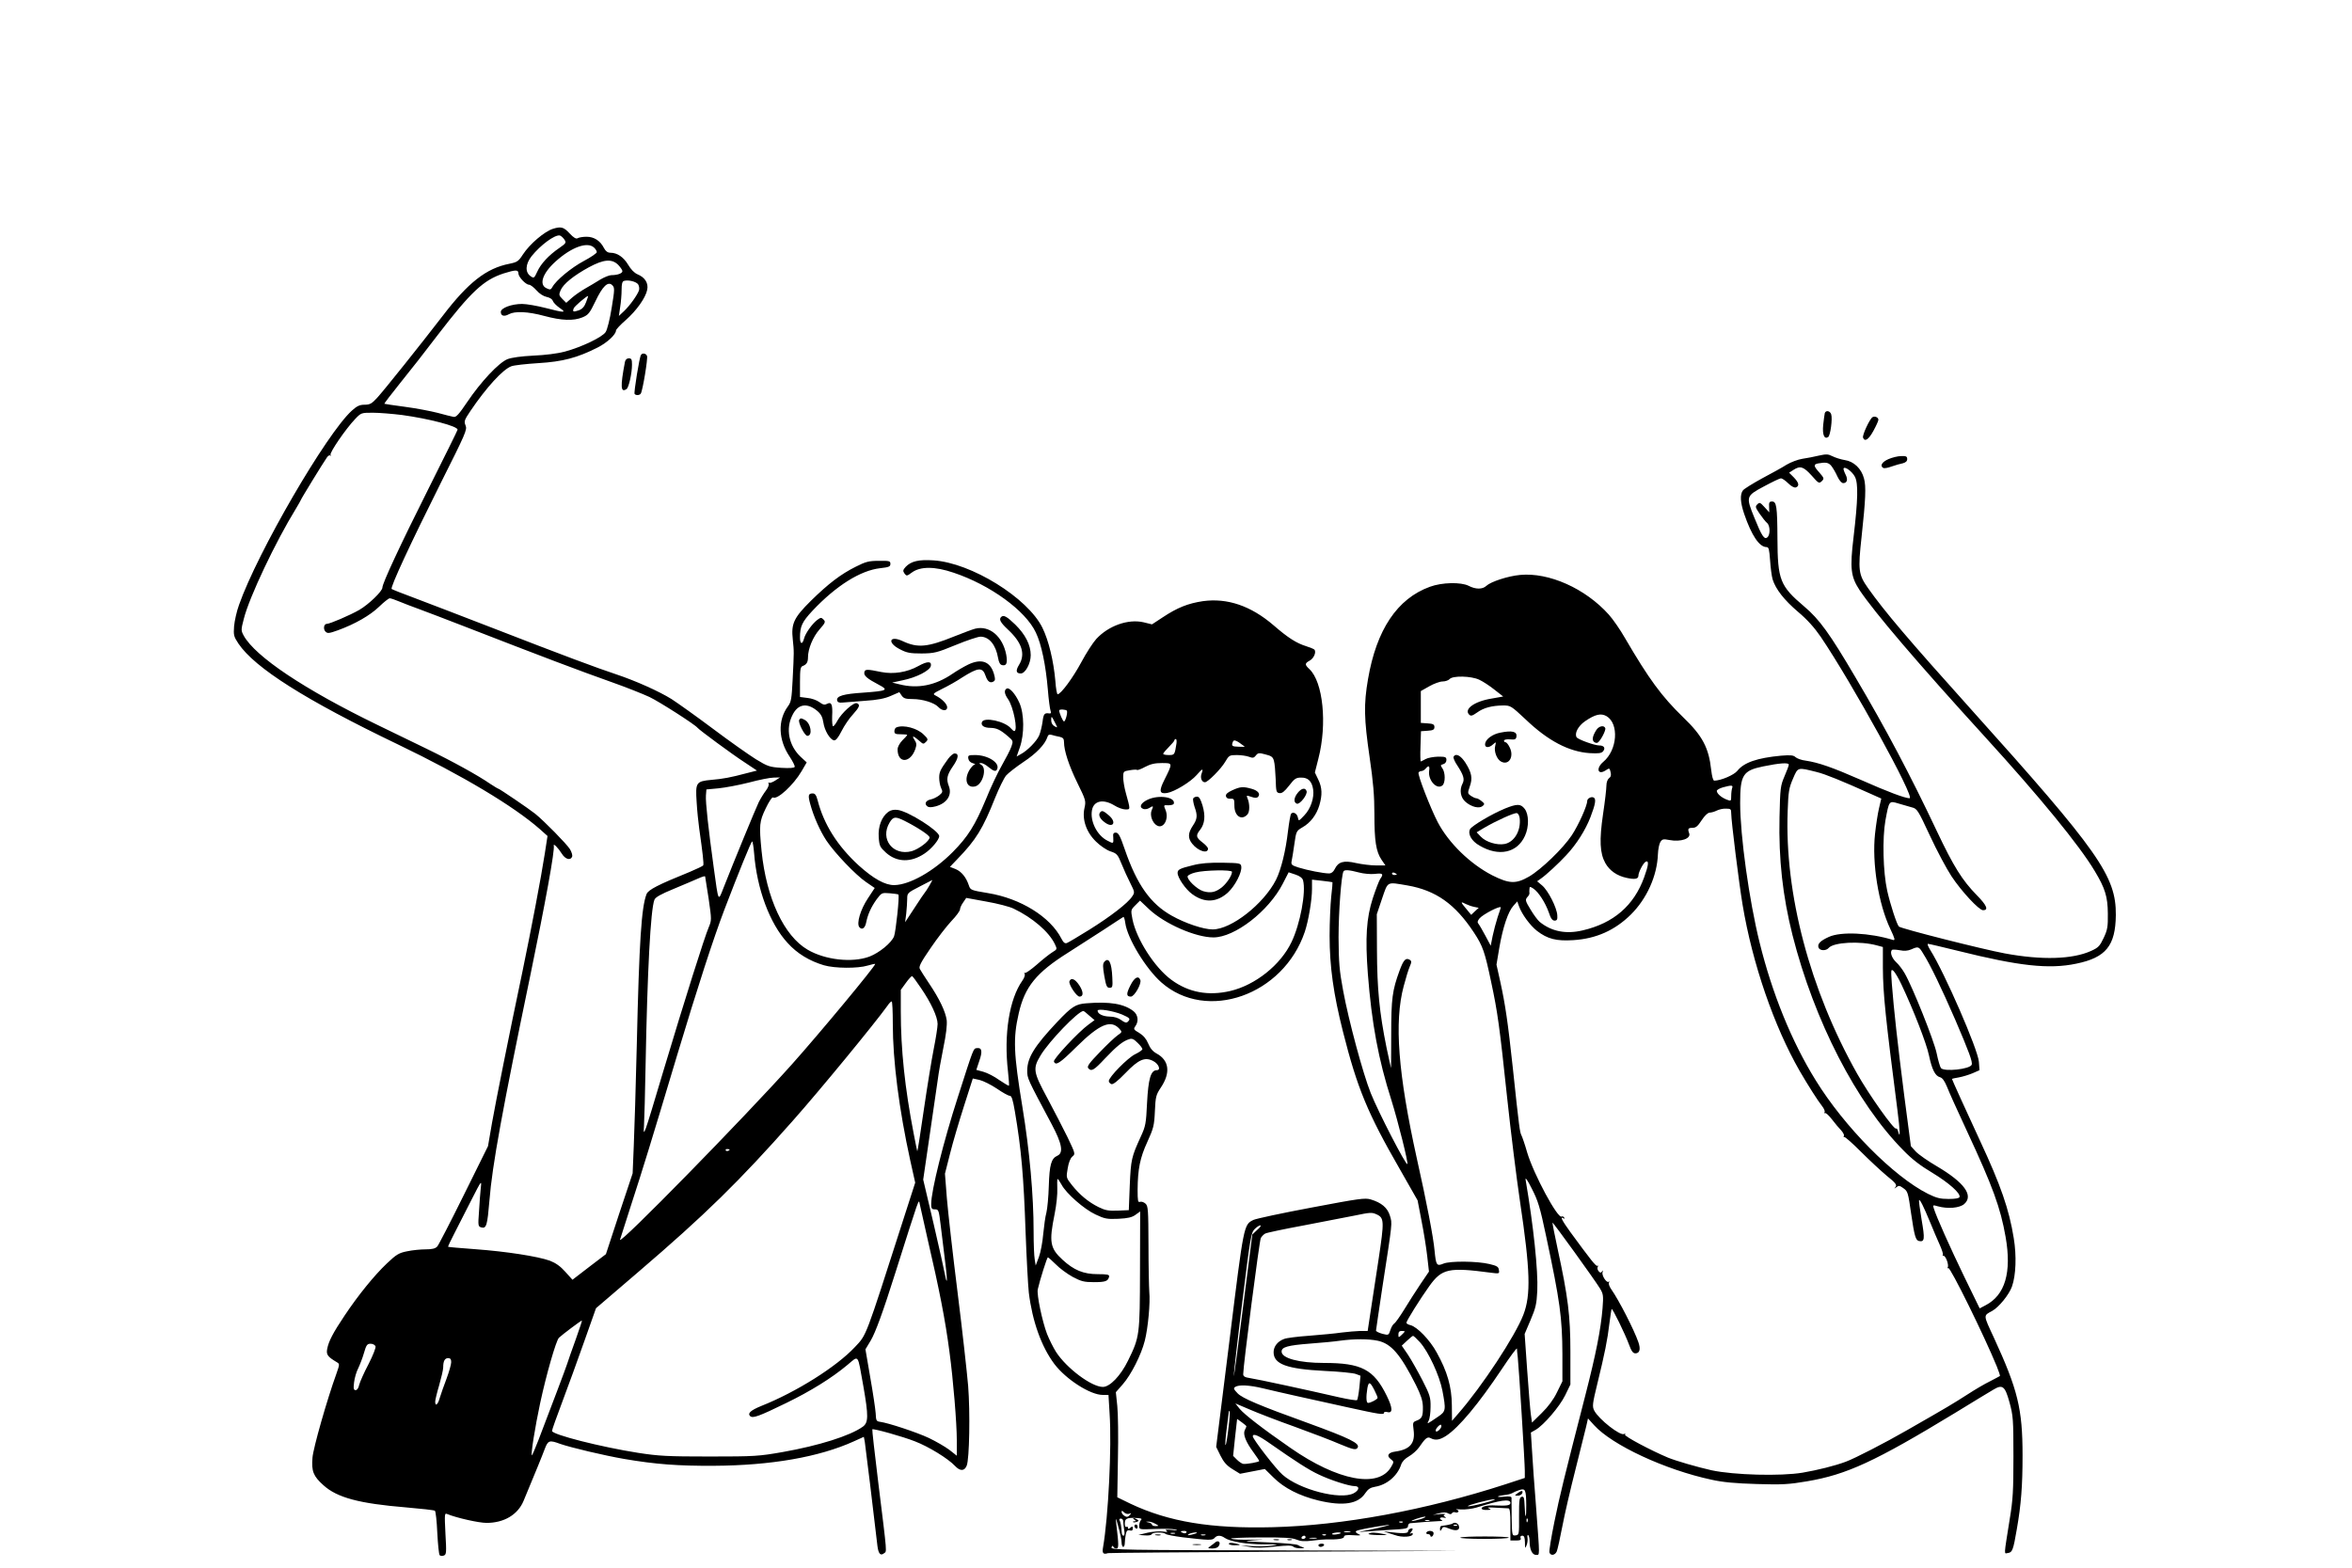 <?xml version="1.0" standalone="no"?>
<!DOCTYPE svg PUBLIC "-//W3C//DTD SVG 20010904//EN"
 "http://www.w3.org/TR/2001/REC-SVG-20010904/DTD/svg10.dtd">
<svg version="1.0" xmlns="http://www.w3.org/2000/svg"
 width="1470pt" height="980pt" viewBox="0 0 1470 980"
 preserveAspectRatio="xMidYMid meet">

<g transform="translate(0,980) scale(0.1,-0.1)"
fill="#000000" stroke="none">
<path d="M3457 8370 c-53 -16 -146 -95 -189 -161 -27 -42 -35 -48 -85 -58
-143 -28 -257 -117 -415 -324 -144 -187 -367 -466 -411 -514 -33 -36 -45 -43
-78 -43 -31 0 -48 -8 -80 -37 -158 -143 -589 -884 -705 -1214 -15 -41 -28
-101 -31 -134 -4 -55 -2 -64 27 -108 103 -153 421 -354 1000 -632 399 -192
720 -384 884 -528 l48 -43 -17 -110 c-23 -149 -85 -474 -140 -739 -87 -413
-164 -800 -190 -945 l-25 -145 -151 -305 c-83 -168 -158 -313 -166 -322 -12
-13 -32 -18 -73 -18 -31 0 -83 -5 -115 -12 -51 -10 -67 -19 -127 -76 -79 -75
-179 -198 -265 -327 -73 -109 -99 -160 -108 -207 -7 -36 2 -49 61 -84 17 -10
17 -13 -3 -70 -60 -166 -145 -465 -150 -526 -7 -85 5 -116 69 -173 85 -77 223
-114 515 -138 94 -8 176 -17 181 -21 5 -3 12 -65 15 -137 4 -73 10 -136 15
-141 5 -5 17 -6 26 -2 16 6 17 18 10 137 -6 125 -6 130 12 122 59 -24 197 -55
245 -55 109 0 195 51 231 137 72 173 118 285 133 326 20 53 29 56 96 31 70
-24 273 -72 399 -94 199 -34 338 -44 560 -43 358 2 659 54 877 153 l62 28 6
-31 c4 -25 57 -459 79 -651 6 -48 19 -64 41 -46 18 15 22 -24 -36 444 -22 180
-39 329 -37 331 7 6 190 -45 266 -75 86 -33 208 -108 251 -154 32 -34 59 -33
73 2 17 42 22 333 9 498 -7 82 -36 345 -66 584 -30 239 -60 504 -67 589 l-12
154 32 126 c17 69 57 203 87 297 l55 172 42 -9 c24 -6 72 -30 108 -54 36 -25
72 -45 81 -45 12 0 19 -23 32 -98 40 -235 55 -405 67 -757 6 -159 15 -328 20
-375 22 -180 79 -339 160 -447 73 -96 224 -193 302 -193 l36 0 7 -117 c14
-207 -8 -646 -41 -836 -7 -37 2 -46 31 -36 6 2 503 6 1105 9 l1095 5 -1092 3
c-1023 2 -1092 3 -1086 19 4 11 8 12 11 5 2 -7 11 -12 19 -12 16 0 16 18 -1
160 -4 37 -1 32 14 -25 11 -38 20 -82 20 -97 0 -16 5 -28 10 -28 6 0 10 11 10
24 0 13 3 37 6 54 5 23 10 28 25 25 13 -4 19 0 19 12 0 14 -3 15 -15 5 -11 -9
-15 -9 -15 -1 0 7 -5 9 -10 6 -6 -4 -10 6 -10 22 0 29 13 36 63 34 40 -1 48
-4 37 -15 -5 -5 -10 -21 -10 -34 0 -24 0 -24 98 -20 53 2 111 1 127 -3 21 -6
14 -7 -20 -3 -36 3 -46 2 -35 -5 11 -8 5 -9 -21 -5 -20 3 -62 0 -95 -7 l-59
-14 40 -3 c22 -2 41 1 43 7 4 13 74 15 87 2 6 -5 54 -14 107 -21 163 -19 186
-20 199 -4 15 18 39 18 64 0 34 -23 135 -40 245 -40 91 0 98 -1 50 -8 -30 -4
-86 -6 -125 -3 l-70 4 55 -9 c37 -7 89 -6 158 2 78 8 106 8 114 0 7 -7 28 -11
48 -11 21 1 27 3 15 6 -11 3 -25 9 -32 14 -6 6 -89 13 -185 17 -156 6 -165 8
-93 13 77 6 76 6 -20 4 -55 -1 -109 1 -120 6 -11 4 68 8 176 8 150 1 205 -2
231 -13 26 -11 50 -13 99 -7 35 5 75 8 89 8 70 -2 110 4 110 16 0 10 15 13 58
10 46 -3 52 -1 33 7 -14 6 -21 14 -15 19 8 7 96 24 189 37 26 3 26 2 -5 -6
-19 -6 -69 -17 -110 -25 -65 -12 -68 -13 -20 -9 30 2 103 7 163 11 92 5 107 8
107 23 0 9 6 17 13 18 33 4 146 12 177 13 19 0 29 3 23 6 -22 8 -14 21 10 16
16 -3 18 -2 8 5 -11 8 -11 10 0 15 8 3 -6 4 -31 2 l-45 -5 38 10 c25 7 45 7
57 0 13 -7 21 -7 25 1 4 6 13 8 21 5 7 -3 16 -1 19 4 3 5 -3 11 -12 13 -10 3
4 3 30 1 26 -1 69 4 95 12 148 47 212 56 212 29 0 -16 -22 -19 -94 -16 -48 3
-86 -6 -86 -19 0 -6 15 -10 33 -9 27 0 29 2 12 10 -14 6 1 7 45 4 36 -2 71 -4
78 -4 9 -1 12 -28 12 -101 l0 -100 35 0 c26 0 33 3 29 15 -4 9 0 15 10 15 12
0 16 -10 17 -42 0 -39 1 -41 10 -18 6 14 8 35 6 47 -2 12 0 20 4 17 5 -3 9
-20 9 -39 0 -50 16 -85 40 -85 25 0 24 -20 1 292 -11 139 -23 303 -26 363 l-7
110 30 17 c51 30 149 144 184 215 l33 68 0 205 c0 226 -15 344 -80 644 -19 88
-33 161 -32 163 4 3 265 -359 296 -410 22 -36 23 -46 17 -125 -11 -133 -41
-285 -107 -542 -138 -537 -159 -623 -194 -793 -20 -98 -34 -184 -31 -192 8
-22 35 -18 46 7 5 13 21 84 35 158 14 74 51 234 82 355 30 121 60 242 67 269
l11 49 38 -42 c113 -125 444 -279 734 -341 71 -16 149 -23 283 -27 161 -5 202
-2 314 17 248 42 424 123 926 428 113 69 219 134 237 144 59 36 74 24 102 -77
23 -84 25 -105 25 -340 0 -212 -3 -271 -23 -390 -38 -240 -37 -217 -11 -213
27 3 33 19 55 148 27 154 36 272 36 461 0 292 -29 411 -181 741 -65 140 -65
133 -9 163 42 23 106 102 124 153 25 71 29 192 11 302 -29 181 -82 332 -209
605 -88 190 -177 386 -177 390 0 2 19 6 43 10 23 4 62 16 86 26 l43 19 -4 53
c-6 78 -215 557 -303 697 -14 22 -21 40 -15 40 6 0 90 -20 188 -44 381 -95
568 -116 739 -80 185 38 245 112 247 304 2 243 -106 397 -904 1285 -390 434
-542 613 -645 759 -60 85 -63 112 -40 321 25 230 29 315 15 364 -16 62 -64
107 -120 115 -25 4 -59 15 -77 24 -28 14 -39 14 -85 4 -29 -7 -75 -16 -103
-20 -27 -4 -72 -21 -99 -37 -26 -17 -96 -55 -154 -86 -58 -32 -112 -65 -119
-75 -19 -26 -16 -75 8 -146 46 -135 95 -208 140 -208 14 0 17 -15 22 -82 3
-46 10 -100 16 -120 19 -61 72 -129 159 -203 56 -47 102 -98 141 -155 196
-289 593 -1010 556 -1010 -29 0 -136 40 -305 115 -178 78 -264 108 -344 120
-27 3 -56 14 -64 22 -13 12 -30 14 -91 9 -148 -14 -231 -42 -273 -95 -21 -26
-103 -61 -144 -61 -7 0 -14 25 -19 67 -15 138 -54 213 -175 329 -135 131 -214
239 -363 494 -30 53 -76 119 -102 148 -147 164 -375 265 -554 248 -76 -7 -183
-42 -211 -68 -24 -23 -67 -23 -111 0 -48 24 -166 22 -242 -6 -204 -74 -334
-268 -387 -578 -27 -157 -25 -247 10 -487 23 -157 30 -241 30 -356 0 -168 10
-234 45 -286 l24 -35 -59 0 c-32 0 -88 7 -125 15 -77 18 -111 8 -133 -38 -9
-18 -21 -27 -36 -27 -35 0 -136 20 -190 37 -44 14 -48 18 -43 42 3 14 11 62
17 106 11 79 13 81 50 103 50 28 88 78 106 138 19 65 18 110 -7 161 l-21 44
22 87 c56 217 29 479 -56 559 -30 28 -30 36 1 53 27 14 44 56 29 70 -5 4 -27
13 -49 20 -62 19 -115 53 -205 131 -142 122 -289 172 -442 151 -93 -14 -159
-40 -251 -101 l-67 -44 -53 13 c-96 22 -218 -21 -295 -104 -21 -23 -63 -88
-94 -146 -52 -97 -128 -200 -148 -200 -4 0 -11 37 -14 83 -11 126 -42 254 -81
333 -92 187 -445 406 -681 421 -91 6 -139 -5 -173 -40 -18 -20 -19 -26 -8 -42
13 -17 15 -17 46 6 53 39 144 39 261 -1 228 -76 450 -237 514 -374 35 -73 62
-203 75 -356 5 -63 13 -123 17 -133 5 -13 2 -18 -7 -17 -31 5 -37 -2 -43 -52
-4 -28 -13 -66 -21 -85 -15 -36 -75 -97 -116 -118 l-25 -14 20 57 c29 83 28
210 -3 279 -25 56 -63 99 -80 88 -17 -10 -13 -34 9 -65 34 -48 64 -200 39
-200 -4 0 -12 7 -20 16 -37 45 -169 74 -182 40 -8 -21 13 -36 53 -36 39 -1 61
-11 110 -53 33 -28 33 -30 21 -65 -7 -20 -34 -72 -59 -116 -25 -43 -71 -140
-101 -215 -67 -160 -111 -231 -206 -327 -120 -121 -269 -205 -365 -207 -58 -1
-131 40 -223 123 -134 123 -218 257 -257 408 -8 31 -16 42 -30 42 -28 0 -31
-11 -16 -66 21 -78 61 -168 102 -230 51 -76 181 -213 247 -258 l54 -37 -42
-64 c-47 -70 -73 -158 -54 -181 17 -20 36 -6 43 31 10 49 30 94 65 143 31 41
32 42 82 38 27 -2 52 -6 54 -8 8 -8 -16 -231 -27 -261 -16 -41 -92 -103 -154
-127 -108 -40 -277 -21 -386 43 -148 86 -258 322 -288 616 -16 164 -14 185 26
268 19 40 39 71 45 68 26 -17 128 77 179 164 l32 55 -38 35 c-74 70 -95 175
-51 261 34 70 92 79 156 25 22 -19 32 -38 37 -71 7 -50 41 -107 66 -112 12 -2
26 15 48 58 17 34 49 81 71 104 42 47 47 61 24 70 -20 7 -94 -60 -121 -109
-10 -19 -22 -35 -27 -35 -5 0 -7 28 -6 63 4 73 -4 92 -32 77 -15 -8 -25 -6
-48 11 -16 12 -50 24 -75 26 l-46 6 0 94 c0 80 3 95 18 100 23 9 32 23 32 54
0 53 31 127 71 173 38 43 40 49 26 63 -14 14 -17 14 -40 -3 -32 -25 -74 -84
-82 -117 -10 -38 -25 -34 -25 7 0 71 13 98 78 168 148 157 300 252 423 266 55
6 64 10 64 27 0 18 -6 20 -72 19 -62 0 -82 -5 -145 -37 -94 -47 -171 -106
-280 -213 -107 -106 -124 -143 -113 -242 8 -77 8 -73 -1 -252 -6 -118 -9 -138
-29 -165 -65 -88 -61 -210 11 -316 19 -29 33 -57 31 -63 -3 -7 -32 -9 -84 -6
-74 5 -85 9 -159 54 -43 27 -164 112 -269 191 -104 78 -221 161 -258 185 -79
49 -224 114 -347 155 -118 39 -333 119 -760 285 -201 78 -426 164 -500 192
-74 27 -138 53 -142 56 -10 10 117 283 306 661 156 311 167 335 156 361 -11
26 -8 34 31 92 98 145 201 258 254 278 17 7 93 15 170 20 151 9 243 33 371 98
59 30 114 81 114 106 0 6 27 36 61 65 67 59 124 139 134 189 9 42 -14 78 -60
97 -21 9 -42 31 -59 60 -28 47 -68 75 -110 75 -18 0 -30 9 -41 29 -23 46 -62
71 -109 71 -22 0 -47 -4 -55 -9 -10 -6 -25 2 -51 30 -37 40 -53 44 -103 29z
m70 -67 c13 -20 12 -23 -31 -53 -66 -45 -116 -99 -138 -148 -19 -41 -21 -43
-41 -29 -36 24 -34 75 5 125 56 70 145 136 177 130 7 -2 20 -13 28 -25z m185
-50 c10 -9 18 -22 18 -29 0 -7 -37 -32 -82 -56 -77 -41 -174 -121 -196 -163
-9 -16 -14 -18 -36 -7 -49 22 -26 93 56 167 98 89 198 126 240 88z m152 -109
c14 -15 26 -32 26 -39 0 -14 -31 -25 -69 -25 -13 0 -45 -13 -70 -28 -25 -16
-68 -41 -94 -56 -26 -15 -64 -41 -83 -58 l-35 -31 -24 24 c-22 22 -23 27 -11
55 17 39 81 91 176 143 93 50 144 55 184 15z m-624 -53 c0 -22 46 -71 67 -71
8 0 29 -16 46 -35 18 -21 44 -37 63 -41 20 -4 36 -14 39 -25 4 -11 23 -30 43
-44 46 -31 30 -31 -89 0 -51 13 -118 25 -146 25 -65 0 -133 -25 -133 -50 0
-25 21 -31 51 -14 37 20 118 17 221 -11 108 -29 181 -32 238 -9 36 15 45 25
81 100 45 95 79 128 106 101 15 -15 15 -26 -4 -141 -11 -70 -28 -138 -38 -152
-21 -32 -151 -94 -255 -122 -45 -12 -123 -22 -196 -25 -78 -4 -135 -12 -162
-22 -55 -22 -167 -142 -252 -268 -52 -77 -69 -96 -85 -93 -11 2 -56 13 -99 25
-43 11 -136 29 -205 38 -69 9 -128 18 -129 19 -2 1 43 60 100 131 57 70 162
204 233 298 209 272 287 345 413 386 74 23 92 24 92 0z m748 -68 c6 -9 9 -26
6 -37 -10 -30 -57 -96 -94 -131 l-32 -30 8 55 c5 30 9 79 9 107 0 38 4 54 15
57 27 8 75 -4 88 -21z m-325 -112 c-11 -29 -24 -43 -46 -51 -35 -12 -40 -9
-31 13 5 13 80 77 90 77 1 0 -5 -18 -13 -39z m-1152 -705 c174 -24 349 -70
349 -92 0 -4 -83 -171 -184 -373 -174 -347 -286 -587 -286 -614 0 -23 -85
-105 -145 -140 -58 -33 -183 -87 -203 -87 -18 0 -23 -33 -8 -48 13 -13 22 -12
78 8 107 39 201 93 257 147 30 29 60 53 67 53 7 0 33 -9 59 -20 26 -11 84 -33
128 -49 45 -17 165 -62 267 -102 507 -197 732 -282 935 -354 88 -31 193 -73
234 -92 63 -30 286 -173 301 -193 10 -13 217 -166 293 -215 l78 -52 -63 -16
c-101 -27 -149 -36 -221 -42 -97 -9 -101 -16 -93 -139 3 -54 11 -129 16 -165
22 -155 30 -223 25 -231 -3 -4 -40 -22 -83 -40 -200 -81 -260 -112 -271 -139
-32 -82 -46 -293 -61 -941 -6 -256 -15 -541 -19 -635 l-7 -170 -84 -252 -83
-253 -105 -80 -104 -80 -45 50 c-30 34 -60 55 -96 69 -75 27 -274 58 -467 72
-91 7 -167 13 -169 15 -2 2 16 40 40 86 23 46 71 139 106 208 62 122 64 124
58 75 -3 -27 -8 -93 -11 -146 -7 -93 -6 -96 15 -102 31 -8 37 13 50 168 17
219 82 572 256 1410 93 449 154 782 146 809 -4 18 29 -16 50 -50 22 -36 55
-45 65 -19 3 8 -3 29 -14 47 -21 33 -159 174 -217 221 -36 29 -224 157 -231
157 -3 0 -25 14 -50 30 -75 52 -232 139 -399 220 -88 43 -225 109 -305 148
-458 222 -765 428 -837 559 -17 32 -17 36 1 105 34 135 198 481 326 689 16 27
30 51 30 53 0 5 141 235 163 266 7 11 17 17 22 12 5 -4 5 -2 1 5 -7 13 94 161
153 223 38 40 39 40 112 40 41 0 122 -7 180 -14z m8936 -320 c10 -13 27 -42
37 -65 12 -25 26 -41 36 -41 25 0 31 23 14 55 -8 16 -13 32 -12 36 6 17 54
-18 71 -51 22 -41 19 -145 -8 -375 -24 -200 -18 -249 38 -335 95 -141 357
-449 782 -915 343 -376 591 -679 687 -840 65 -108 81 -160 82 -265 1 -83 -2
-102 -26 -153 -24 -51 -33 -61 -80 -82 -116 -52 -306 -58 -538 -15 -140 26
-649 155 -662 168 -13 13 -54 139 -73 224 -26 117 -31 328 -11 440 23 124 22
123 82 105 27 -8 64 -19 83 -24 33 -8 38 -16 113 -177 43 -93 104 -207 135
-254 63 -95 172 -212 197 -212 36 0 24 30 -39 94 -91 93 -145 179 -250 401
-165 349 -318 639 -508 960 -161 274 -226 364 -321 444 -151 128 -166 166
-167 425 -1 202 -6 231 -34 231 -16 0 -20 -6 -18 -34 l1 -34 -30 33 c-27 30
-31 31 -45 17 -14 -14 -12 -19 15 -59 17 -24 37 -50 46 -57 20 -17 21 -74 2
-90 -19 -16 -35 8 -81 122 -54 133 -53 136 59 196 52 28 100 51 107 51 7 0 28
-14 45 -31 20 -20 39 -29 48 -26 24 9 19 30 -13 63 l-29 29 26 17 c43 28 63
22 114 -34 44 -50 47 -52 64 -36 16 16 15 19 -14 53 -38 42 -39 52 -9 58 49 9
66 6 84 -17z m-2202 -1335 c22 -10 65 -38 95 -62 l55 -43 -73 -13 c-106 -17
-174 -66 -140 -100 11 -11 20 -8 50 13 41 30 93 43 162 44 47 0 50 -2 141 -87
140 -134 270 -202 400 -211 56 -3 73 -1 84 11 17 21 6 37 -24 37 -29 0 -132
37 -141 51 -15 24 9 70 52 100 64 44 100 52 135 32 79 -47 68 -212 -21 -286
-47 -40 -34 -85 15 -53 24 16 25 15 31 -10 5 -19 2 -31 -10 -39 -9 -7 -16 -26
-16 -46 0 -19 -9 -99 -21 -178 -24 -164 -20 -244 14 -306 27 -48 73 -80 134
-93 51 -11 73 -7 73 14 0 22 32 83 47 88 20 8 16 -24 -11 -98 -64 -177 -191
-287 -384 -332 -105 -25 -195 -7 -269 53 -12 10 -38 45 -57 77 -33 54 -34 61
-21 77 9 9 15 20 14 25 -1 5 -1 17 0 27 1 16 3 16 25 2 32 -22 74 -87 96 -149
12 -37 22 -51 36 -51 15 0 19 7 17 33 -2 47 -57 155 -95 187 l-31 26 24 17
c31 21 113 97 158 146 64 68 120 157 151 237 31 81 37 114 21 123 -14 9 -41
-5 -41 -21 0 -30 -54 -150 -96 -214 -55 -83 -191 -214 -268 -259 -82 -47 -123
-45 -229 8 -138 71 -272 201 -341 332 -44 84 -128 299 -120 311 3 5 11 9 18 9
8 0 19 7 26 15 19 23 27 18 22 -14 -8 -58 48 -120 83 -91 19 16 19 80 0 107
-13 19 -13 21 5 26 12 3 20 14 20 26 0 19 -6 21 -52 21 -29 -1 -64 -7 -78 -15
-14 -8 -27 -14 -30 -15 -3 0 -4 42 -2 94 l3 95 42 3 c34 2 42 7 42 23 0 16 -8
21 -42 23 l-43 3 0 99 0 100 53 30 c28 16 66 30 83 30 17 0 37 7 44 15 18 22
134 20 185 -4z m-2577 -194 c6 -12 -9 -67 -18 -67 -7 0 -30 53 -30 69 0 9 44
6 48 -2z m-74 -75 c17 -33 17 -33 -3 -22 -13 7 -21 21 -21 37 0 30 2 29 24
-15z m29 -88 c21 -5 27 -12 27 -33 0 -54 31 -148 84 -256 52 -106 54 -112 44
-156 -16 -71 11 -151 72 -210 26 -26 66 -53 90 -61 40 -13 46 -19 70 -79 14
-35 39 -90 55 -121 27 -54 28 -57 11 -82 -26 -41 -135 -125 -268 -208 -68 -42
-131 -80 -140 -83 -12 -5 -22 3 -34 27 -70 137 -256 252 -459 285 -108 18
-110 19 -120 49 -17 50 -45 85 -82 101 l-36 14 45 47 c119 123 160 190 238
386 24 59 54 121 68 138 14 16 63 54 109 85 79 52 134 109 149 155 4 15 12 18
27 14 12 -4 34 -9 50 -12z m730 -41 c-11 -72 -12 -73 -48 -73 -19 0 -35 3 -35
8 0 4 16 23 35 42 19 19 35 38 35 42 0 4 4 8 9 8 4 0 6 -12 4 -27z m426 -20
c2 -2 -14 -2 -37 -1 -43 1 -47 5 -36 32 6 15 24 7 73 -31z m183 -89 c5 -16 9
-67 11 -114 2 -79 4 -85 24 -88 16 -2 31 10 60 47 33 43 43 50 74 50 44 1 68
-22 76 -73 8 -53 -15 -122 -56 -164 -34 -36 -35 -36 -39 -14 -4 25 -28 40 -42
26 -5 -5 -13 -54 -20 -109 -14 -123 -43 -241 -75 -305 -77 -151 -279 -310
-396 -310 -57 0 -171 38 -256 86 -132 74 -217 193 -293 414 -29 85 -40 105
-56 105 -15 0 -19 -6 -16 -32 2 -38 1 -38 -37 -18 -65 33 -109 122 -96 191 11
59 71 71 140 29 22 -14 53 -25 69 -25 32 0 32 -4 2 105 -9 32 -16 76 -16 96 0
36 2 38 41 44 22 4 43 5 46 2 2 -3 25 5 50 19 34 18 62 24 105 24 69 0 68 1
16 -104 -36 -71 -32 -91 17 -83 46 8 145 68 184 112 36 42 44 44 31 9 -10 -26
1 -54 21 -54 18 0 101 84 126 127 24 41 27 43 73 43 27 0 61 -5 77 -11 23 -9
30 -7 42 8 13 17 20 18 60 7 37 -9 47 -16 53 -40z m3218 -24 c0 -6 -12 -39
-27 -73 -25 -59 -27 -72 -31 -255 -6 -264 20 -494 81 -737 136 -536 399 -1048
692 -1345 55 -57 109 -98 183 -142 102 -62 177 -128 169 -151 -2 -8 -28 -12
-68 -12 -53 0 -76 6 -129 32 -215 108 -522 418 -702 710 -150 242 -272 542
-351 863 -65 263 -121 666 -121 870 0 176 17 203 144 229 102 21 160 25 160
11z m174 -46 c54 -13 159 -56 337 -136 l67 -30 -14 -60 c-8 -33 -19 -105 -25
-160 -20 -183 21 -439 96 -596 28 -59 31 -72 17 -68 -146 45 -326 54 -402 19
-53 -24 -73 -44 -64 -67 8 -20 47 -21 63 -2 30 36 197 45 302 16 l37 -10 0
-130 c1 -166 17 -315 91 -890 17 -133 19 -187 4 -132 -3 12 -9 20 -13 17 -13
-8 -170 213 -244 345 -294 523 -453 1123 -433 1641 4 120 8 143 33 201 32 74
27 72 148 42z m-6508 -53 c-17 -11 -34 -17 -39 -14 -6 3 -7 1 -3 -5 4 -7 -4
-27 -17 -44 -14 -18 -34 -51 -45 -73 -18 -37 -154 -367 -220 -535 -34 -87 -31
-94 -61 125 -34 246 -52 412 -49 452 l3 38 75 7 c41 4 127 20 190 36 63 17
133 31 155 31 l40 1 -29 -19z m5980 -47 c-3 -9 -6 -31 -6 -50 0 -32 -1 -33
-27 -23 -34 13 -63 38 -63 55 0 6 17 16 38 22 55 15 65 14 58 -4z m-6 -158 c0
-47 49 -440 71 -571 62 -371 197 -761 357 -1040 53 -91 114 -187 139 -218 13
-16 20 -34 17 -39 -4 -6 -3 -9 2 -6 5 3 25 -15 44 -40 19 -25 45 -56 58 -69
12 -14 20 -29 16 -34 -3 -5 -2 -8 3 -7 5 2 52 -40 104 -92 52 -52 125 -120
161 -150 56 -45 65 -57 55 -70 -10 -13 -10 -13 5 -2 14 12 21 11 43 -5 29 -21
30 -24 50 -163 20 -137 28 -164 49 -168 35 -7 37 12 16 133 -11 65 -18 120
-16 123 6 5 27 -37 69 -138 19 -47 46 -110 60 -141 14 -31 23 -60 20 -63 -4
-3 -2 -6 4 -6 14 0 35 -59 26 -73 -3 -5 -2 -7 4 -4 12 8 225 -424 303 -615 13
-32 22 -59 19 -60 -2 -2 -30 -16 -62 -33 -33 -16 -94 -52 -137 -80 -107 -68
-113 -72 -382 -226 -132 -76 -325 -176 -383 -197 -67 -25 -175 -52 -269 -68
-137 -23 -429 -15 -569 15 -89 20 -220 58 -272 79 -107 45 -275 134 -269 144
4 7 3 8 -5 4 -23 -15 -159 92 -187 146 -13 26 -12 40 20 171 45 184 63 272 75
376 6 46 12 86 14 88 5 5 83 -154 107 -219 16 -44 26 -58 41 -58 27 0 34 26
19 69 -27 79 -123 265 -168 329 -13 18 -20 37 -16 44 4 7 4 10 -1 6 -12 -12
-46 38 -39 59 4 13 3 14 -3 5 -8 -10 -12 -10 -22 2 -7 8 -9 21 -5 27 4 7 3 10
-2 6 -9 -5 -41 36 -170 212 -52 72 -66 100 -42 85 7 -4 8 -3 4 5 -4 6 -11 9
-16 6 -24 -15 -174 263 -215 400 -14 50 -31 98 -36 108 -10 19 -14 44 -54 422
-31 288 -47 395 -78 537 l-24 108 18 107 c22 127 55 225 88 261 l24 27 11 -31
c18 -50 69 -119 112 -153 66 -51 122 -65 228 -58 142 9 258 61 358 159 101
100 165 243 170 378 1 30 8 65 15 76 12 19 19 20 56 13 73 -14 138 9 124 43
-10 27 -6 33 21 33 21 0 33 10 57 47 19 29 38 47 50 48 11 0 31 6 45 13 14 7
40 13 57 12 30 0 33 -3 33 -29z m-6107 -248 c17 -224 98 -442 209 -562 60 -67
137 -113 227 -140 68 -20 212 -21 274 -2 26 8 47 12 47 10 0 -15 -347 -433
-522 -629 -298 -333 -1083 -1135 -1073 -1095 4 14 36 114 71 222 71 218 124
390 285 928 129 429 228 734 297 915 89 233 167 425 173 425 3 0 9 -33 12 -72z
m3780 -122 c30 -8 74 -12 100 -9 50 6 56 0 33 -32 -7 -11 -28 -65 -46 -120
-40 -124 -48 -246 -31 -472 24 -310 66 -537 148 -793 40 -128 106 -390 99
-397 -9 -9 -182 326 -229 444 -49 123 -138 454 -172 638 -24 128 -28 177 -29
335 0 159 17 389 31 413 6 11 36 9 96 -7z m-349 -49 c20 -73 -18 -274 -72
-386 -68 -143 -226 -269 -383 -306 -138 -32 -261 -9 -368 70 -105 77 -218 254
-243 378 -11 58 -11 59 18 88 l29 29 57 -54 c97 -91 290 -176 402 -176 133 0
345 164 433 335 l37 72 42 -14 c28 -9 44 -22 48 -36z m586 37 c0 -2 -7 -4 -15
-4 -8 0 -15 4 -15 10 0 5 7 7 15 4 8 -4 15 -8 15 -10z m-4301 -152 c19 -133
19 -134 0 -180 -25 -58 -149 -450 -283 -897 -124 -416 -126 -421 -121 -340 2
33 7 204 10 380 11 586 31 967 55 1030 6 16 39 35 122 69 62 26 131 55 153 65
22 10 41 16 42 12 1 -3 11 -66 22 -139z m1379 81 c-12 -21 -25 -40 -28 -43 -3
-3 -32 -45 -64 -95 l-59 -90 7 55 c3 30 6 71 6 91 0 36 2 38 78 77 42 22 78
41 79 41 1 1 -7 -16 -19 -36z m2520 22 c1 -1 -2 -42 -8 -91 -5 -49 -10 -159
-10 -244 0 -192 24 -364 84 -601 89 -352 154 -509 355 -858 l111 -195 24 -125
c14 -70 30 -170 36 -223 l11 -97 -53 -78 c-29 -43 -74 -114 -101 -158 -27 -44
-55 -83 -62 -88 -8 -4 -19 -22 -25 -41 -11 -33 -11 -34 -50 -24 -22 6 -40 15
-40 20 0 5 18 124 39 266 65 420 63 402 48 452 -15 50 -53 82 -120 102 -35 11
-75 5 -371 -51 -182 -34 -345 -69 -362 -77 -61 -30 -60 -27 -149 -747 l-84
-672 27 -55 c20 -40 39 -62 75 -84 l47 -29 78 15 77 15 55 -54 c65 -65 161
-114 280 -143 155 -37 249 -22 293 46 17 25 32 35 62 40 73 12 139 68 162 138
6 19 24 38 49 52 21 12 49 37 62 55 41 60 53 69 73 59 29 -16 57 -12 97 14 80
52 203 200 348 417 52 78 94 136 95 128 0 -8 2 -32 5 -54 7 -63 44 -658 44
-709 l0 -45 -122 -40 c-500 -162 -1017 -257 -1454 -268 -386 -10 -650 34 -889
147 l-82 40 4 242 c3 134 1 282 -4 329 l-9 86 43 49 c52 59 116 185 138 273
20 78 35 238 28 306 -2 28 -5 159 -5 292 -1 222 -2 244 -19 259 -10 9 -25 14
-34 11 -13 -5 -15 6 -15 76 1 129 15 199 61 299 38 84 43 101 47 191 4 91 7
103 37 148 62 92 53 170 -26 213 -24 13 -41 33 -53 63 -12 29 -30 50 -56 66
-35 20 -37 24 -24 42 22 30 17 71 -12 94 -59 46 -148 61 -295 49 -67 -5 -91
-21 -182 -117 -143 -152 -186 -223 -187 -303 0 -50 0 -49 154 -338 64 -120 74
-178 34 -195 -38 -17 -49 -57 -53 -188 -2 -68 -9 -143 -15 -167 -7 -24 -15
-85 -20 -135 -4 -49 -16 -114 -27 -143 l-20 -53 -6 38 c-4 21 -7 99 -7 174 0
226 -25 505 -70 779 -55 335 -59 429 -23 585 38 167 110 255 309 380 60 38
161 103 224 144 63 42 118 77 121 79 4 1 9 -16 12 -38 13 -96 128 -285 225
-371 283 -250 763 -81 897 316 23 69 45 199 45 268 l0 58 63 -7 c34 -4 63 -8
65 -9z m468 -20 c178 -31 298 -116 415 -293 57 -86 69 -122 109 -312 40 -187
52 -273 100 -726 22 -206 58 -497 80 -645 64 -429 69 -584 21 -708 -50 -131
-259 -449 -408 -619 l-38 -44 -1 99 c-1 113 -28 209 -95 329 -42 77 -121 159
-163 170 -14 3 -26 10 -26 15 0 12 87 151 143 229 79 110 121 119 385 84 53
-7 54 -6 50 17 -2 20 -12 26 -58 37 -78 19 -247 20 -288 3 -43 -18 -47 -11
-56 81 -7 82 -49 300 -111 577 -117 530 -142 852 -82 1076 13 50 30 105 38
123 12 28 12 34 0 42 -25 15 -39 0 -64 -68 -45 -123 -52 -174 -52 -399 0 -116
-1 -211 -1 -210 -1 1 -13 58 -28 127 -45 222 -59 368 -60 610 l-1 225 33 98
c38 110 27 104 158 82z m-2461 -145 c119 -57 221 -145 258 -222 15 -32 15 -32
-16 -51 -18 -11 -62 -46 -98 -78 -37 -32 -70 -55 -74 -51 -5 4 -5 1 -1 -6 4
-7 -2 -25 -14 -42 -82 -116 -117 -335 -90 -569 5 -47 8 -86 6 -88 -2 -2 -29
14 -60 35 -30 22 -75 45 -100 52 l-44 12 18 54 c22 62 17 86 -14 82 -23 -3
-19 7 -120 -308 -90 -279 -166 -584 -166 -666 0 -29 3 -34 24 -34 22 0 24 -5
35 -97 7 -54 19 -154 27 -221 9 -68 14 -126 11 -128 -2 -3 -7 15 -11 38 -4 24
-36 167 -71 318 l-65 276 40 274 c22 151 45 309 51 350 5 41 21 131 35 200 17
81 24 142 21 172 -7 53 -45 134 -112 233 -26 39 -51 78 -56 88 -8 14 6 41 67
130 42 62 101 138 130 169 30 31 54 64 54 73 0 9 9 29 20 44 l19 28 126 -23
c69 -12 146 -32 170 -44z m2828 28 c12 -6 35 -14 50 -17 l29 -6 -24 -22 -23
-22 -33 40 c-35 41 -35 46 1 27z m217 -21 c0 -2 -9 -29 -20 -61 -10 -31 -24
-84 -31 -117 l-12 -61 -33 62 c-18 33 -37 67 -43 74 -9 10 -7 19 6 35 22 26
133 83 133 68z m2641 -290 c44 -69 115 -218 199 -411 87 -203 110 -265 103
-282 -11 -28 -171 -45 -192 -21 -6 8 -18 49 -27 93 -16 78 -151 416 -200 500
-13 23 -37 55 -54 70 -27 26 -39 62 -25 76 3 3 24 2 48 -2 28 -6 51 -4 72 5
45 20 48 19 76 -28z m-137 -191 c76 -161 157 -370 172 -443 19 -90 39 -129 69
-137 15 -4 28 -22 43 -58 11 -29 68 -156 127 -282 159 -342 208 -475 240 -658
39 -222 -3 -365 -126 -428 l-36 -19 -96 197 c-88 182 -175 376 -191 429 -7 21
-5 21 26 12 62 -17 134 -11 164 14 61 53 1 135 -170 236 -55 32 -115 74 -132
92 l-31 34 -42 320 c-42 330 -64 530 -77 695 -6 88 -6 94 10 81 9 -8 32 -46
50 -85z m-6129 -21 c64 -93 105 -182 105 -226 0 -20 -11 -90 -24 -155 -13 -66
-41 -237 -62 -381 -21 -145 -39 -261 -41 -260 -1 2 -11 50 -22 108 -56 289
-81 529 -81 767 l0 134 32 44 c17 24 35 43 39 42 4 -2 28 -34 54 -73z m-175
-225 c0 -231 39 -534 109 -854 l31 -139 -76 -236 c-239 -745 -227 -713 -301
-792 -115 -123 -366 -281 -585 -368 -66 -27 -87 -46 -70 -63 16 -16 53 -3 227
82 150 73 283 155 382 238 72 60 62 73 98 -128 34 -194 33 -233 -3 -259 -80
-57 -274 -118 -500 -158 -148 -26 -174 -28 -457 -28 -264 0 -318 3 -447 23
-230 36 -538 114 -538 137 0 7 29 88 64 181 35 93 97 263 137 377 l74 209 266
228 c417 357 630 566 965 945 166 187 512 608 590 717 10 15 22 28 27 28 4 0
7 -63 7 -140z m1433 58 c50 -22 54 -27 36 -45 -9 -9 -19 -6 -41 10 -19 14 -45
22 -73 22 -42 1 -75 17 -75 37 0 15 97 -1 153 -24z m-205 -7 l33 -28 -38 -28
c-61 -44 -222 -216 -216 -231 11 -28 37 -11 140 91 145 143 215 173 269 114
18 -20 18 -21 -11 -41 -17 -12 -67 -59 -112 -106 -65 -67 -80 -88 -72 -99 20
-23 35 -15 105 60 72 76 113 110 152 121 17 6 29 0 52 -23 17 -16 30 -34 30
-39 0 -6 -20 -20 -45 -32 -46 -22 -165 -143 -165 -168 0 -7 7 -15 16 -19 10
-4 39 18 89 70 80 83 120 101 171 75 35 -17 52 -58 24 -58 -38 0 -53 -54 -61
-205 -6 -129 -9 -145 -39 -210 -58 -127 -62 -143 -69 -305 l-6 -155 -69 -3
c-57 -2 -77 1 -120 22 -64 32 -117 76 -166 137 -37 47 -37 47 -27 105 6 37 17
64 29 74 20 16 19 18 -30 121 -28 57 -85 167 -126 244 -89 165 -92 185 -42
268 53 88 233 275 267 277 3 0 20 -13 37 -29z m-2248 -837 c0 -8 -19 -13 -24
-6 -3 5 1 9 9 9 8 0 15 -2 15 -3z m5104 -545 c86 -404 100 -506 101 -734 l0
-170 -34 -69 c-21 -44 -55 -90 -95 -129 l-61 -60 -7 49 c-4 27 -14 152 -23
277 l-16 228 37 87 c32 75 38 100 42 183 6 124 -24 408 -73 694 -3 19 12 -2
39 -56 38 -74 51 -114 90 -300z m-3029 325 c29 -55 141 -153 212 -186 57 -27
72 -30 142 -27 61 3 86 9 108 25 l29 21 -1 -366 c-1 -410 -2 -418 -75 -567
-46 -94 -113 -164 -157 -164 -71 0 -227 117 -293 219 -17 27 -42 77 -56 112
-30 79 -65 245 -58 279 13 58 58 200 63 200 3 0 26 -20 50 -44 24 -25 71 -59
105 -78 53 -28 71 -33 133 -33 72 0 89 6 95 35 2 12 -11 15 -72 15 -88 0 -148
25 -218 89 -80 73 -86 112 -51 285 12 59 19 128 17 162 -1 32 -1 59 2 59 3 0
14 -16 25 -36z m-840 -329 c76 -327 113 -516 139 -715 24 -178 46 -447 46
-554 l0 -96 -47 37 c-27 20 -84 53 -128 74 -77 36 -253 94 -305 101 -23 3 -25
8 -27 53 -2 28 -17 129 -34 225 l-30 175 33 55 c30 51 77 179 156 430 149 470
144 458 150 425 2 -11 23 -105 47 -210z m2808 144 c49 -22 49 -42 13 -282 -19
-122 -42 -273 -51 -334 l-17 -113 -47 0 c-25 -1 -77 -5 -116 -10 -38 -6 -129
-14 -202 -20 -72 -5 -143 -14 -157 -20 -41 -15 -66 -47 -66 -83 0 -75 83 -105
320 -117 91 -4 178 -13 194 -19 l29 -11 -7 -73 c-4 -39 -11 -75 -14 -79 -4 -4
-54 4 -112 17 -191 44 -514 114 -557 120 -33 5 -43 11 -43 25 0 52 101 834
110 851 6 10 18 23 28 28 9 5 118 28 242 51 124 24 263 51 310 60 106 22 114
22 143 9z m-745 -97 l-31 -29 -58 -454 c-31 -250 -57 -443 -58 -429 0 14 23
220 53 458 49 399 55 435 76 457 13 14 30 25 37 25 7 0 -1 -13 -19 -28z
m-4259 -683 c-23 -63 -47 -132 -54 -154 -12 -37 -91 -245 -180 -478 -21 -54
-39 -96 -41 -95 -7 8 20 177 52 327 39 181 99 389 117 408 18 18 142 111 144
108 2 -1 -16 -53 -38 -116z m5181 48 c0 -2 -9 -12 -20 -22 -19 -18 -20 -17
-20 3 0 15 6 22 20 22 11 0 20 -2 20 -3z m95 -68 c53 -59 122 -208 140 -302
23 -121 22 -130 -27 -163 -72 -49 -71 -49 -59 -25 7 12 12 50 12 86 1 59 -4
75 -51 167 -29 56 -69 127 -90 159 l-39 57 32 30 c18 17 35 31 38 31 4 1 23
-17 44 -40z m-265 10 c85 -18 142 -84 240 -278 31 -63 42 -96 43 -135 1 -59
-5 -74 -40 -87 -23 -9 -24 -12 -18 -58 11 -83 -22 -122 -114 -135 -45 -6 -57
-26 -29 -47 21 -17 21 -17 2 -50 -79 -134 -333 -86 -629 120 -175 121 -289
210 -317 244 l-27 34 87 -37 c48 -21 177 -71 287 -110 110 -40 235 -88 278
-107 84 -35 102 -39 112 -23 17 27 -49 59 -315 156 -297 107 -405 153 -435
184 -25 26 -27 32 -15 40 23 15 88 12 175 -9 44 -11 134 -31 200 -46 66 -14
210 -46 321 -71 209 -46 234 -50 234 -35 0 5 9 7 20 4 36 -10 35 25 -3 102
-81 165 -158 205 -393 205 -154 0 -264 29 -264 71 0 28 36 39 179 50 70 5 153
13 186 18 89 12 177 12 235 0z m-6263 -35 c3 -9 -16 -57 -44 -112 -28 -53 -54
-112 -58 -129 -4 -20 -13 -33 -22 -33 -13 0 -15 9 -10 49 3 27 15 67 26 88 10
21 27 64 36 96 14 49 20 57 41 57 14 0 27 -7 31 -16z m473 -99 c0 -14 -13 -60
-29 -103 -16 -42 -35 -96 -42 -119 -12 -44 -29 -58 -29 -25 0 10 11 56 25 103
13 46 25 96 25 111 0 40 10 58 31 58 14 0 19 -7 19 -25z m5770 -175 c11 -22
20 -43 20 -48 0 -9 -43 -32 -60 -32 -11 0 -13 38 -4 92 8 44 17 41 44 -12z
m-912 -236 c-6 -54 -14 -103 -18 -107 -4 -4 -1 39 6 95 7 57 13 107 14 112 0
5 2 7 5 4 3 -3 0 -50 -7 -104z m112 10 c0 -3 -5 -14 -10 -24 -13 -25 6 -74 55
-140 19 -26 35 -50 35 -53 0 -7 -81 -21 -100 -18 -8 1 -26 13 -39 26 l-24 24
12 115 13 116 29 -21 c16 -11 29 -23 29 -25z m1206 -22 c-23 -23 -33 -6 -10
19 12 13 20 16 22 9 3 -7 -3 -19 -12 -28z m-1058 -86 c163 -114 244 -166 305
-194 73 -35 189 -72 223 -72 34 0 30 -26 -6 -45 -83 -43 -339 23 -444 116 -40
34 -186 223 -186 240 0 21 36 6 108 -45z m1601 -385 c1 -88 -7 -92 -10 -5 -2
52 -5 61 -19 57 -14 -4 -16 -20 -16 -121 1 -114 0 -117 -21 -120 -23 -3 -23
-1 -25 110 0 62 -1 118 -1 125 0 8 -14 10 -45 7 -25 -3 -43 -2 -40 1 3 3 21 7
40 9 19 2 41 7 49 12 8 5 28 14 44 19 39 13 43 3 44 -94z m-264 13 c-49 -13
-94 -22 -100 -20 -14 4 135 44 165 44 14 0 -15 -11 -65 -24z m-2218 -67 c15 6
16 5 3 -9 -11 -12 -19 -13 -32 -4 -10 6 -18 17 -18 24 0 10 4 10 15 -2 9 -9
23 -12 32 -9z m1823 -33 c-25 -7 -49 -13 -55 -13 -18 1 59 27 80 28 11 0 0 -7
-25 -15z m-1860 -13 c0 -9 3 -33 6 -53 4 -24 3 -38 -4 -38 -6 0 -11 8 -11 18
-2 35 -7 68 -14 78 -3 6 0 11 8 11 8 0 15 -7 15 -16z m2527 -3 c-3 -8 -6 -5
-6 6 -1 11 2 17 5 13 3 -3 4 -12 1 -19z m-614 5 c-7 -2 -19 -2 -25 0 -7 3 -2
5 12 5 14 0 19 -2 13 -5z m-1713 -18 c25 -14 25 -14 3 -15 -13 0 -23 4 -23 9
0 5 -10 12 -22 14 -20 4 -20 4 -3 5 11 1 31 -5 45 -13z m1547 9 c-3 -3 -12 -4
-19 -1 -8 3 -5 6 6 6 11 1 17 -2 13 -5z m-1352 -64 c-3 -5 -12 -7 -20 -3 -21
7 -19 13 6 13 11 0 18 -4 14 -10z m1023 3 c-10 -2 -26 -2 -35 0 -10 3 -2 5 17
5 19 0 27 -2 18 -5z m-1095 -10 c-7 -2 -19 -2 -25 0 -7 3 -2 5 12 5 14 0 19
-2 13 -5z m136 3 c-2 -2 -17 -6 -34 -10 -22 -5 -26 -4 -15 4 14 9 59 15 49 6z
m901 0 c0 -2 -13 -6 -29 -8 -17 -2 -28 -1 -25 4 5 8 54 12 54 4z m-847 -13
c-7 -2 -19 -2 -25 0 -7 3 -2 5 12 5 14 0 19 -2 13 -5z m754 1 c-3 -3 -12 -4
-19 -1 -8 3 -5 6 6 6 11 1 17 -2 13 -5z m-127 -14 c0 -5 -7 -10 -16 -10 -8 0
-12 5 -9 10 3 6 10 10 16 10 5 0 9 -4 9 -10z m68 -7 c-10 -2 -28 -2 -40 0 -13
2 -5 4 17 4 22 1 32 -1 23 -4z"/>
<path d="M9978 5238 c-24 -37 -30 -64 -15 -76 7 -6 17 -8 23 -4 18 12 52 77
47 90 -7 20 -39 14 -55 -10z"/>
<path d="M9377 5220 c-48 -9 -91 -40 -95 -69 -4 -26 23 -29 50 -4 19 17 19 16
13 -10 -9 -33 10 -84 37 -98 49 -26 83 32 53 90 -8 17 -20 31 -25 31 -6 0 -10
5 -10 10 0 6 16 10 38 8 31 -3 37 0 40 18 4 31 -27 39 -101 24z"/>
<path d="M9085 5070 c-4 -6 7 -32 25 -58 37 -57 45 -84 31 -110 -21 -40 -13
-88 19 -115 37 -32 85 -43 106 -26 14 12 14 15 -6 31 -12 10 -27 18 -34 18 -6
0 -21 7 -33 15 -21 15 -21 17 -7 58 19 52 12 87 -27 149 -30 46 -60 61 -74 38z"/>
<path d="M9407 4746 c-83 -34 -207 -108 -219 -129 -16 -30 9 -75 59 -103 120
-71 236 -46 284 61 26 56 25 135 -2 169 -25 32 -47 32 -122 2z m91 -60 c9 -78
-33 -150 -94 -162 -48 -9 -117 12 -149 46 l-26 27 47 28 c75 44 188 95 204 92
8 -1 16 -15 18 -31z"/>
<path d="M7702 4860 c-31 -14 -42 -25 -40 -37 3 -12 12 -17 28 -16 23 1 25 -2
25 -44 0 -63 43 -94 80 -56 17 16 17 68 1 105 -7 16 -5 17 24 7 22 -8 35 -8
42 -1 18 18 1 40 -39 51 -53 15 -71 14 -121 -9z"/>
<path d="M8111 4844 c-25 -31 -27 -60 -6 -68 19 -7 69 58 61 79 -8 23 -32 18
-55 -11z"/>
<path d="M7173 4801 c-44 -21 -56 -47 -27 -58 9 -3 25 -1 35 5 27 17 30 15 17
-13 -13 -30 4 -80 34 -96 41 -22 76 43 52 99 -12 29 -12 30 18 28 17 0 32 4
34 9 14 42 -93 59 -163 26z"/>
<path d="M7457 4808 c-2 -7 2 -30 9 -52 20 -55 17 -76 -11 -118 -30 -45 -32
-77 -4 -112 36 -46 99 -66 99 -31 0 7 -16 25 -35 39 -40 31 -43 43 -14 79 29
38 34 86 15 151 -13 42 -21 56 -35 56 -11 0 -21 -6 -24 -12z"/>
<path d="M6877 4723 c-14 -14 -5 -39 24 -61 55 -44 82 -3 28 42 -32 27 -41 31
-52 19z"/>
<path d="M7455 4391 c-82 -20 -95 -27 -95 -48 0 -30 51 -104 92 -133 77 -56
154 -52 223 11 45 42 88 126 83 162 -3 21 -8 22 -118 24 -81 1 -136 -3 -185
-16z m245 -41 c0 -22 -30 -68 -60 -94 -41 -34 -73 -41 -120 -27 -39 12 -104
74 -97 94 2 6 23 17 48 23 57 15 229 18 229 4z"/>
<path d="M6901 3786 c-9 -11 -9 -31 1 -88 11 -62 16 -73 33 -73 18 0 20 6 17
63 -4 97 -23 132 -51 98z"/>
<path d="M7065 3640 c-27 -53 -26 -70 3 -70 22 0 68 81 59 104 -12 30 -37 16
-62 -34z"/>
<path d="M6684 3666 c-7 -18 44 -96 63 -96 26 0 25 30 -1 70 -27 41 -52 51
-62 26z"/>
<path d="M9484 465 c-19 -14 -19 -14 2 -15 12 0 24 7 28 15 7 19 -5 19 -30 0z"/>
<path d="M4006 7581 c-10 -15 -45 -234 -40 -243 7 -11 32 -10 39 2 12 19 45
220 39 235 -7 17 -30 20 -38 6z"/>
<path d="M3906 7538 c-30 -157 -27 -195 10 -170 14 9 34 99 34 152 0 33 -3 40
-20 40 -12 0 -21 -8 -24 -22z"/>
<path d="M11405 7218 c-2 -7 -6 -40 -10 -74 -6 -62 7 -92 31 -76 14 9 28 115
19 142 -7 22 -33 27 -40 8z"/>
<path d="M11703 7192 c-18 -12 -65 -113 -59 -128 11 -28 35 -12 65 43 17 31
31 62 31 69 0 15 -23 25 -37 16z"/>
<path d="M11803 6930 c-41 -18 -55 -42 -33 -55 6 -4 29 0 53 9 23 8 54 17 70
20 18 5 27 13 27 26 0 17 -7 20 -37 19 -21 0 -57 -9 -80 -19z"/>
<path d="M6257 5943 c-15 -15 -4 -35 44 -80 87 -81 109 -153 68 -219 -22 -36
-19 -54 11 -54 28 0 62 62 62 114 0 64 -33 129 -97 192 -53 51 -73 62 -88 47z"/>
<path d="M6095 5870 c-16 -4 -75 -26 -130 -48 -168 -68 -229 -74 -323 -30 -83
39 -100 -9 -17 -51 42 -22 63 -26 135 -26 79 1 94 4 213 53 70 29 140 52 155
52 54 0 96 -51 110 -133 5 -29 13 -43 26 -45 27 -6 34 14 25 65 -22 115 -105
185 -194 163z"/>
<path d="M6052 5646 c-29 -14 -73 -40 -99 -58 -107 -73 -217 -95 -331 -66
l-46 11 64 14 c87 17 174 62 178 91 5 30 -23 29 -79 -2 -70 -39 -155 -52 -231
-37 -92 19 -102 18 -106 -2 -4 -21 17 -39 91 -78 63 -33 52 -38 -98 -49 -124
-8 -168 -21 -163 -48 3 -12 12 -16 33 -14 17 1 80 6 140 11 79 5 125 14 163
31 l53 23 15 -22 c12 -17 25 -21 68 -21 62 0 137 -23 162 -51 22 -24 54 -25
54 -1 0 20 -31 52 -69 72 -24 12 -23 13 40 45 35 17 90 48 121 69 103 65 129
67 148 11 12 -36 29 -48 50 -35 11 7 11 16 2 48 -23 77 -77 97 -160 58z"/>
<path d="M4995 5300 c-9 -15 34 -100 51 -100 35 0 22 80 -17 100 -22 12 -26
12 -34 0z"/>
<path d="M5603 5253 c-7 -2 -13 -13 -13 -24 0 -16 7 -19 40 -19 22 0 40 -2 40
-4 0 -3 -13 -18 -30 -34 -18 -19 -30 -41 -30 -57 0 -89 80 -87 111 3 9 27 8
37 -6 58 -19 29 -6 25 33 -9 21 -19 24 -20 39 -5 15 15 14 19 -14 46 -40 40
-126 63 -170 45z"/>
<path d="M5927 5058 c-49 -68 -57 -83 -57 -120 0 -20 5 -49 12 -64 11 -23 10
-28 -12 -46 -13 -10 -36 -22 -51 -25 -32 -6 -44 -27 -24 -43 10 -8 24 -8 52
-1 71 19 104 70 84 125 -18 45 -13 71 25 126 35 51 39 80 10 80 -8 0 -26 -15
-39 -32z"/>
<path d="M6052 5058 c2 -14 13 -25 28 -29 14 -4 19 -7 12 -8 -7 -1 -21 -16
-32 -33 -37 -61 -18 -117 35 -104 47 12 75 113 38 135 -16 9 -16 10 -1 11 9 0
30 -11 46 -25 34 -28 48 -31 55 -11 15 39 -60 86 -138 86 -42 0 -46 -2 -43
-22z"/>
<path d="M5552 4725 c-41 -30 -65 -91 -60 -159 4 -55 8 -62 46 -97 68 -60 155
-62 240 -5 44 29 92 87 92 109 0 33 -194 156 -260 164 -22 3 -43 -1 -58 -12z
m101 -56 c83 -42 157 -91 157 -104 0 -22 -67 -73 -112 -86 -117 -31 -200 76
-138 179 23 38 36 39 93 11z"/>
<path d="M7090 300 c12 -8 12 -10 1 -10 -8 0 -12 -2 -9 -5 3 -3 13 -2 22 1 14
5 15 9 4 15 -7 5 -17 9 -23 9 -5 0 -3 -5 5 -10z"/>
<path d="M9079 276 c-4 -4 -42 -12 -71 -15 -5 -1 -8 -9 -8 -18 1 -17 1 -17 11
-1 9 16 12 16 50 1 43 -17 67 -8 56 21 -6 15 -28 22 -38 12z m28 -12 c-3 -3
-12 -4 -19 -1 -8 3 -5 6 6 6 11 1 17 -2 13 -5z"/>
<path d="M7090 261 c0 -6 5 -13 10 -16 6 -3 10 1 10 9 0 9 -4 16 -10 16 -5 0
-10 -4 -10 -9z"/>
<path d="M8813 243 c-7 -3 -13 -10 -13 -17 0 -13 -40 -13 -125 -2 -22 3 -31 3
-20 0 11 -3 39 -12 63 -20 45 -17 112 -12 112 7 0 6 -6 7 -12 3 -9 -5 -8 -2 1
9 15 19 13 27 -6 20z"/>
<path d="M8915 220 c-3 -5 1 -10 9 -10 9 0 16 -5 16 -11 0 -5 5 -7 10 -4 6 3
10 13 10 21 0 16 -36 19 -45 4z"/>
<path d="M8554 212 c-7 -4 20 -7 60 -8 60 -1 65 0 31 7 -51 10 -77 11 -91 1z"/>
<path d="M7223 203 c9 -2 23 -2 30 0 6 3 -1 5 -18 5 -16 0 -22 -2 -12 -5z"/>
<path d="M9127 188 c-7 -4 59 -8 146 -8 86 0 157 3 157 8 0 9 -288 10 -303 0z"/>
<path d="M7963 173 c9 -2 23 -2 30 0 6 3 -1 5 -18 5 -16 0 -22 -2 -12 -5z"/>
<path d="M8048 173 c6 -2 18 -2 25 0 6 3 1 5 -13 5 -14 0 -19 -2 -12 -5z"/>
<path d="M7595 158 c-5 -5 -19 -15 -30 -23 -19 -14 -18 -14 12 -15 22 0 36 6
42 19 12 21 -6 35 -24 19z"/>
<path d="M7680 150 c0 -6 17 -10 37 -10 43 0 41 5 -4 13 -19 4 -33 2 -33 -3z"/>
<path d="M7458 143 c12 -2 32 -2 45 0 12 2 2 4 -23 4 -25 0 -35 -2 -22 -4z"/>
<path d="M8240 140 c0 -5 6 -10 14 -10 8 0 18 5 21 10 3 6 -3 10 -14 10 -12 0
-21 -4 -21 -10z"/>
</g>
</svg>

